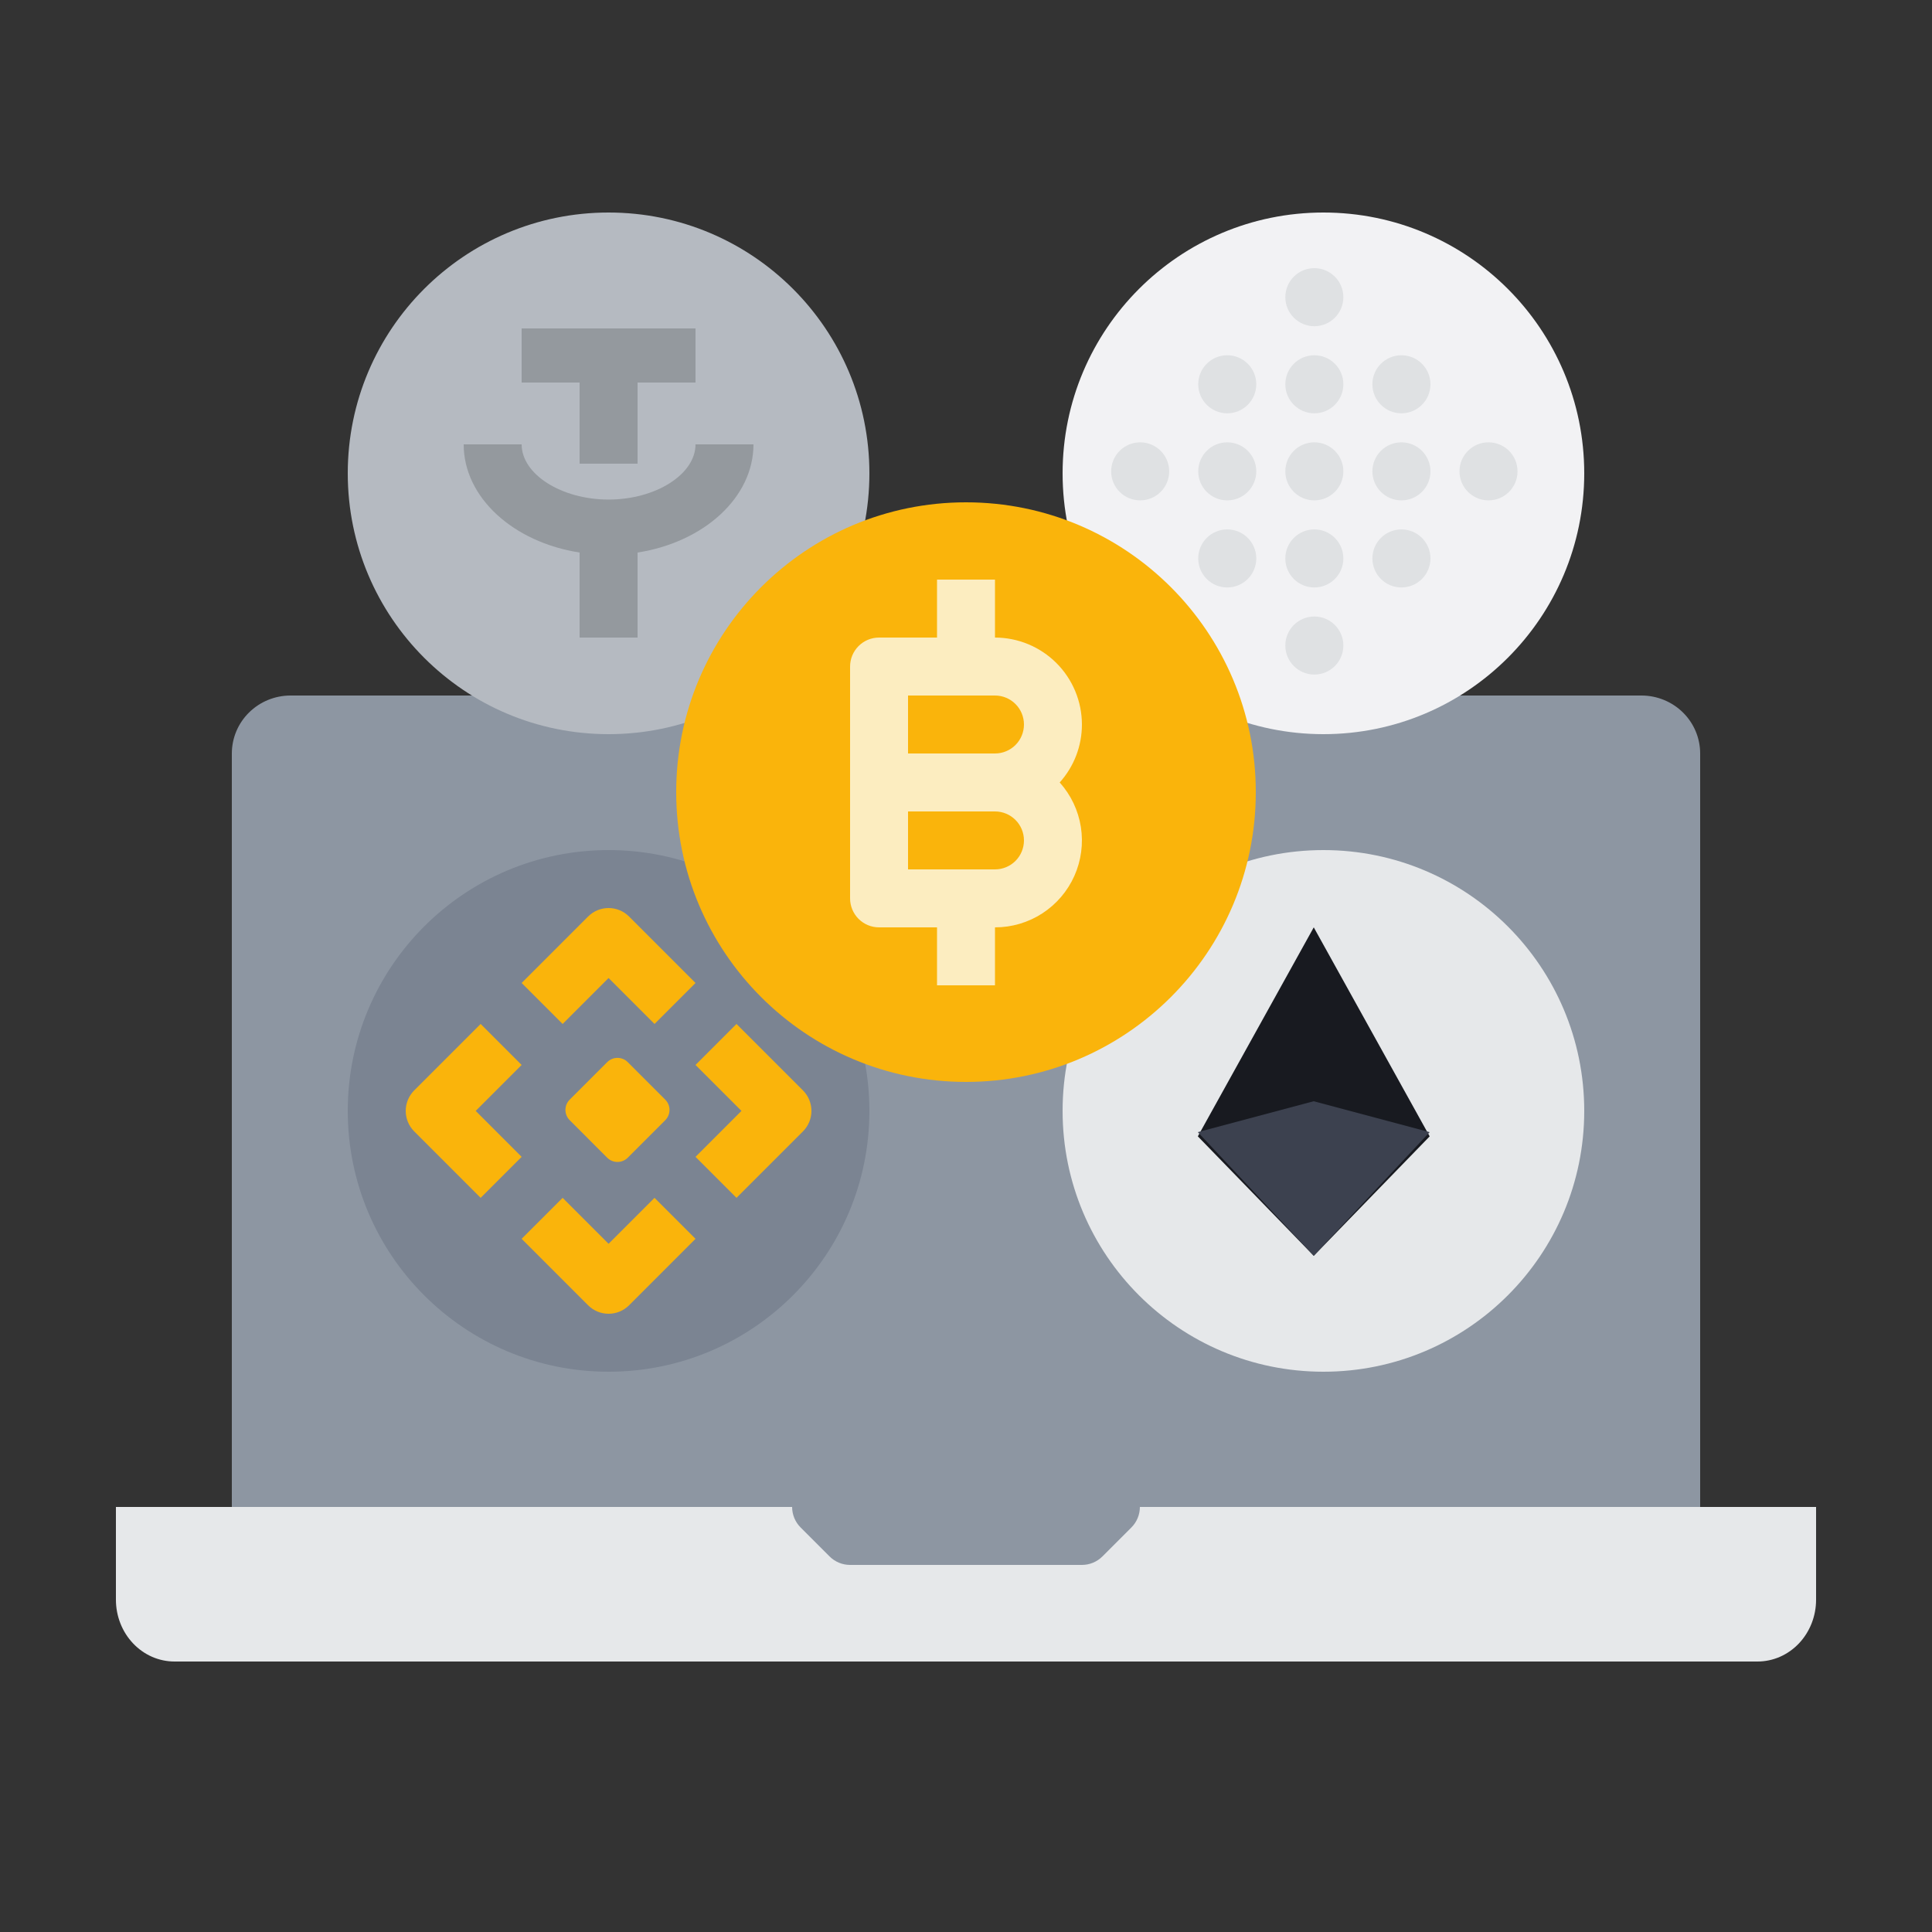 <svg width="100" height="100" viewBox="0 0 100 100" fill="none" xmlns="http://www.w3.org/2000/svg">
<rect x="0" y="0" width="100" height="100" fill="#333333" stroke="none"/>
<path d="M15.04 36C14.234 36 13.46 36.316 12.89 36.879C12.32 37.441 12 38.204 12 39V78H88V39C88 38.204 87.68 37.441 87.11 36.879C86.54 36.316 85.766 36 84.96 36H15.04Z" fill="#8D96A2"/>
<path d="M31.5 71C38.956 71 45 64.956 45 57.5C45 50.044 38.956 44 31.5 44C24.044 44 18 50.044 18 57.5C18 64.956 24.044 71 31.5 71Z" fill="#7B8492"/>
<path d="M24.878 62L21.439 58.561C21.3 58.422 21.19 58.256 21.114 58.074C21.039 57.892 21 57.697 21 57.5C21 57.303 21.039 57.108 21.114 56.926C21.19 56.744 21.3 56.578 21.439 56.439L24.878 53L27 55.122L24.622 57.5L27 59.878L24.878 62Z" fill="#FAB40B"/>
<path d="M33.878 53L31.5 50.622L29.122 53L27 50.879L30.439 47.439C30.721 47.158 31.102 47 31.5 47C31.898 47 32.279 47.158 32.561 47.439L36 50.879L33.878 53Z" fill="#FAB40B"/>
<path d="M31.5 68C31.303 68 31.108 67.962 30.926 67.886C30.744 67.811 30.578 67.7 30.439 67.561L27 64.121L29.122 62L31.5 64.378L33.878 62L36 64.121L32.561 67.561C32.422 67.7 32.256 67.811 32.074 67.886C31.892 67.962 31.697 68 31.5 68Z" fill="#FAB40B"/>
<path d="M38.121 62L36 59.878L38.378 57.5L36 55.122L38.121 53L41.561 56.439C41.7 56.578 41.81 56.744 41.886 56.926C41.961 57.108 42 57.303 42 57.5C42 57.697 41.961 57.892 41.886 58.074C41.81 58.256 41.7 58.422 41.561 58.561L38.121 62Z" fill="#FAB40B"/>
<path d="M31.429 54.976L29.487 56.918C29.194 57.211 29.194 57.687 29.487 57.98L31.429 59.923C31.723 60.216 32.198 60.216 32.492 59.923L34.434 57.98C34.727 57.687 34.727 57.211 34.434 56.918L32.492 54.976C32.198 54.682 31.723 54.682 31.429 54.976Z" fill="#FAB40B"/>
<path d="M94 78V82.8C94 83.22 93.922 83.636 93.769 84.025C93.617 84.413 93.393 84.766 93.112 85.063C92.83 85.36 92.495 85.596 92.127 85.757C91.759 85.917 91.364 86 90.966 86H9.034C8.636 86 8.241 85.917 7.873 85.757C7.505 85.596 7.17 85.36 6.889 85.063C6.607 84.766 6.383 84.413 6.231 84.025C6.078 83.636 6 83.22 6 82.8V78H94Z" fill="#E6E8EA"/>
<path d="M59 78C59 78.398 58.842 78.78 58.561 79.061L57.061 80.561C56.78 80.842 56.398 81 56 81H44C43.602 81 43.22 80.842 42.939 80.561L41.439 79.061C41.158 78.78 41 78.398 41 78H59Z" fill="#8D96A2"/>
<path d="M31.5 38C38.956 38 45 31.956 45 24.5C45 17.044 38.956 11 31.5 11C24.044 11 18 17.044 18 24.5C18 31.956 24.044 38 31.5 38Z" fill="#B5BAC1"/>
<path d="M30 24H33V19.8H36V17H27V19.8H30V24Z" fill="#94999E"/>
<path d="M39 23H36C36 24.549 33.939 25.857 31.5 25.857C29.061 25.857 27 24.549 27 23H24C24 25.76 26.581 28.068 30 28.599V33H33V28.599C36.419 28.068 39 25.76 39 23Z" fill="#94999E"/>
<path d="M68.5 38C75.956 38 82 31.956 82 24.5C82 17.044 75.956 11 68.5 11C61.044 11 55 17.044 55 24.5C55 31.956 61.044 38 68.5 38Z" fill="#F2F2F4"/>
<path d="M68.03 25.899C68.86 25.899 69.532 25.227 69.532 24.397C69.532 23.567 68.86 22.895 68.03 22.895C67.2 22.895 66.528 23.567 66.528 24.397C66.528 25.227 67.2 25.899 68.03 25.899Z" fill="#DFE1E3"/>
<path d="M68.03 21.393C68.86 21.393 69.532 20.72 69.532 19.89C69.532 19.06 68.86 18.388 68.03 18.388C67.2 18.388 66.528 19.06 66.528 19.89C66.528 20.72 67.2 21.393 68.03 21.393Z" fill="#DFE1E3"/>
<path d="M63.522 25.899C64.352 25.899 65.025 25.227 65.025 24.397C65.025 23.567 64.352 22.895 63.522 22.895C62.693 22.895 62.02 23.567 62.02 24.397C62.02 25.227 62.693 25.899 63.522 25.899Z" fill="#DFE1E3"/>
<path d="M72.537 25.899C73.367 25.899 74.04 25.227 74.04 24.397C74.04 23.567 73.367 22.895 72.537 22.895C71.708 22.895 71.035 23.567 71.035 24.397C71.035 25.227 71.708 25.899 72.537 25.899Z" fill="#DFE1E3"/>
<path d="M77.045 25.899C77.875 25.899 78.547 25.227 78.547 24.397C78.547 23.567 77.875 22.895 77.045 22.895C76.215 22.895 75.543 23.567 75.543 24.397C75.543 25.227 76.215 25.899 77.045 25.899Z" fill="#DFE1E3"/>
<path d="M59.015 25.899C59.845 25.899 60.517 25.227 60.517 24.397C60.517 23.567 59.845 22.895 59.015 22.895C58.185 22.895 57.513 23.567 57.513 24.397C57.513 25.227 58.185 25.899 59.015 25.899Z" fill="#DFE1E3"/>
<path d="M68.03 16.885C68.86 16.885 69.532 16.212 69.532 15.382C69.532 14.553 68.86 13.88 68.03 13.88C67.2 13.88 66.528 14.553 66.528 15.382C66.528 16.212 67.2 16.885 68.03 16.885Z" fill="#DFE1E3"/>
<path d="M68.03 34.915C68.86 34.915 69.532 34.242 69.532 33.413C69.532 32.583 68.86 31.91 68.03 31.91C67.2 31.91 66.528 32.583 66.528 33.413C66.528 34.242 67.2 34.915 68.03 34.915Z" fill="#DFE1E3"/>
<path d="M68.03 30.407C68.86 30.407 69.532 29.735 69.532 28.905C69.532 28.075 68.86 27.402 68.03 27.402C67.2 27.402 66.528 28.075 66.528 28.905C66.528 29.735 67.2 30.407 68.03 30.407Z" fill="#DFE1E3"/>
<path d="M63.522 30.407C64.352 30.407 65.025 29.735 65.025 28.905C65.025 28.075 64.352 27.402 63.522 27.402C62.693 27.402 62.02 28.075 62.02 28.905C62.02 29.735 62.693 30.407 63.522 30.407Z" fill="#DFE1E3"/>
<path d="M63.522 21.393C64.352 21.393 65.025 20.72 65.025 19.89C65.025 19.06 64.352 18.388 63.522 18.388C62.693 18.388 62.02 19.06 62.02 19.89C62.02 20.72 62.693 21.393 63.522 21.393Z" fill="#DFE1E3"/>
<path d="M72.537 21.393C73.367 21.393 74.04 20.72 74.04 19.89C74.04 19.06 73.367 18.388 72.537 18.388C71.708 18.388 71.035 19.06 71.035 19.89C71.035 20.72 71.708 21.393 72.537 21.393Z" fill="#DFE1E3"/>
<path d="M72.537 30.407C73.367 30.407 74.04 29.735 74.04 28.905C74.04 28.075 73.367 27.402 72.537 27.402C71.708 27.402 71.035 28.075 71.035 28.905C71.035 29.735 71.708 30.407 72.537 30.407Z" fill="#DFE1E3"/>
<path d="M68.5 71C75.956 71 82 64.956 82 57.5C82 50.044 75.956 44 68.5 44C61.044 44 55 50.044 55 57.5C55 64.956 61.044 71 68.5 71Z" fill="#E6E8EA"/>
<path d="M68 48L62 58.818L68 65L74 58.818L68 48Z" fill="#181A20"/>
<path d="M74 58.6L68 57L62 58.6L68 65L74 58.6Z" fill="#3C414F"/>
<path d="M50 56C58.284 56 65 49.284 65 41C65 32.716 58.284 26 50 26C41.716 26 35 32.716 35 41C35 49.284 41.716 56 50 56Z" fill="#FAB40B"/>
<path d="M56 37.5C55.999 36.307 55.524 35.163 54.681 34.32C53.837 33.476 52.693 33.002 51.5 33V30H48.5V33H45.5C45.303 33 45.108 33.039 44.926 33.114C44.744 33.19 44.579 33.3 44.439 33.44C44.3 33.579 44.19 33.744 44.114 33.926C44.039 34.108 44 34.303 44 34.5V46.5C44 46.697 44.039 46.892 44.114 47.074C44.19 47.256 44.3 47.422 44.439 47.561C44.579 47.7 44.744 47.811 44.926 47.886C45.108 47.962 45.303 48 45.5 48H48.5V51H51.5V48C52.369 48.001 53.219 47.75 53.949 47.277C54.678 46.804 55.255 46.131 55.609 45.337C55.963 44.544 56.08 43.665 55.946 42.807C55.811 41.948 55.431 41.147 54.85 40.5C55.591 39.677 56.001 38.608 56 37.5ZM47 36H51.5C51.898 36 52.279 36.158 52.561 36.44C52.842 36.721 53 37.102 53 37.5C53 37.898 52.842 38.28 52.561 38.561C52.279 38.842 51.898 39 51.5 39H47V36ZM51.5 45H47V42H51.5C51.898 42 52.279 42.158 52.561 42.44C52.842 42.721 53 43.102 53 43.5C53 43.898 52.842 44.28 52.561 44.561C52.279 44.842 51.898 45 51.5 45Z" fill="#FCEDC0"/>
</svg>
